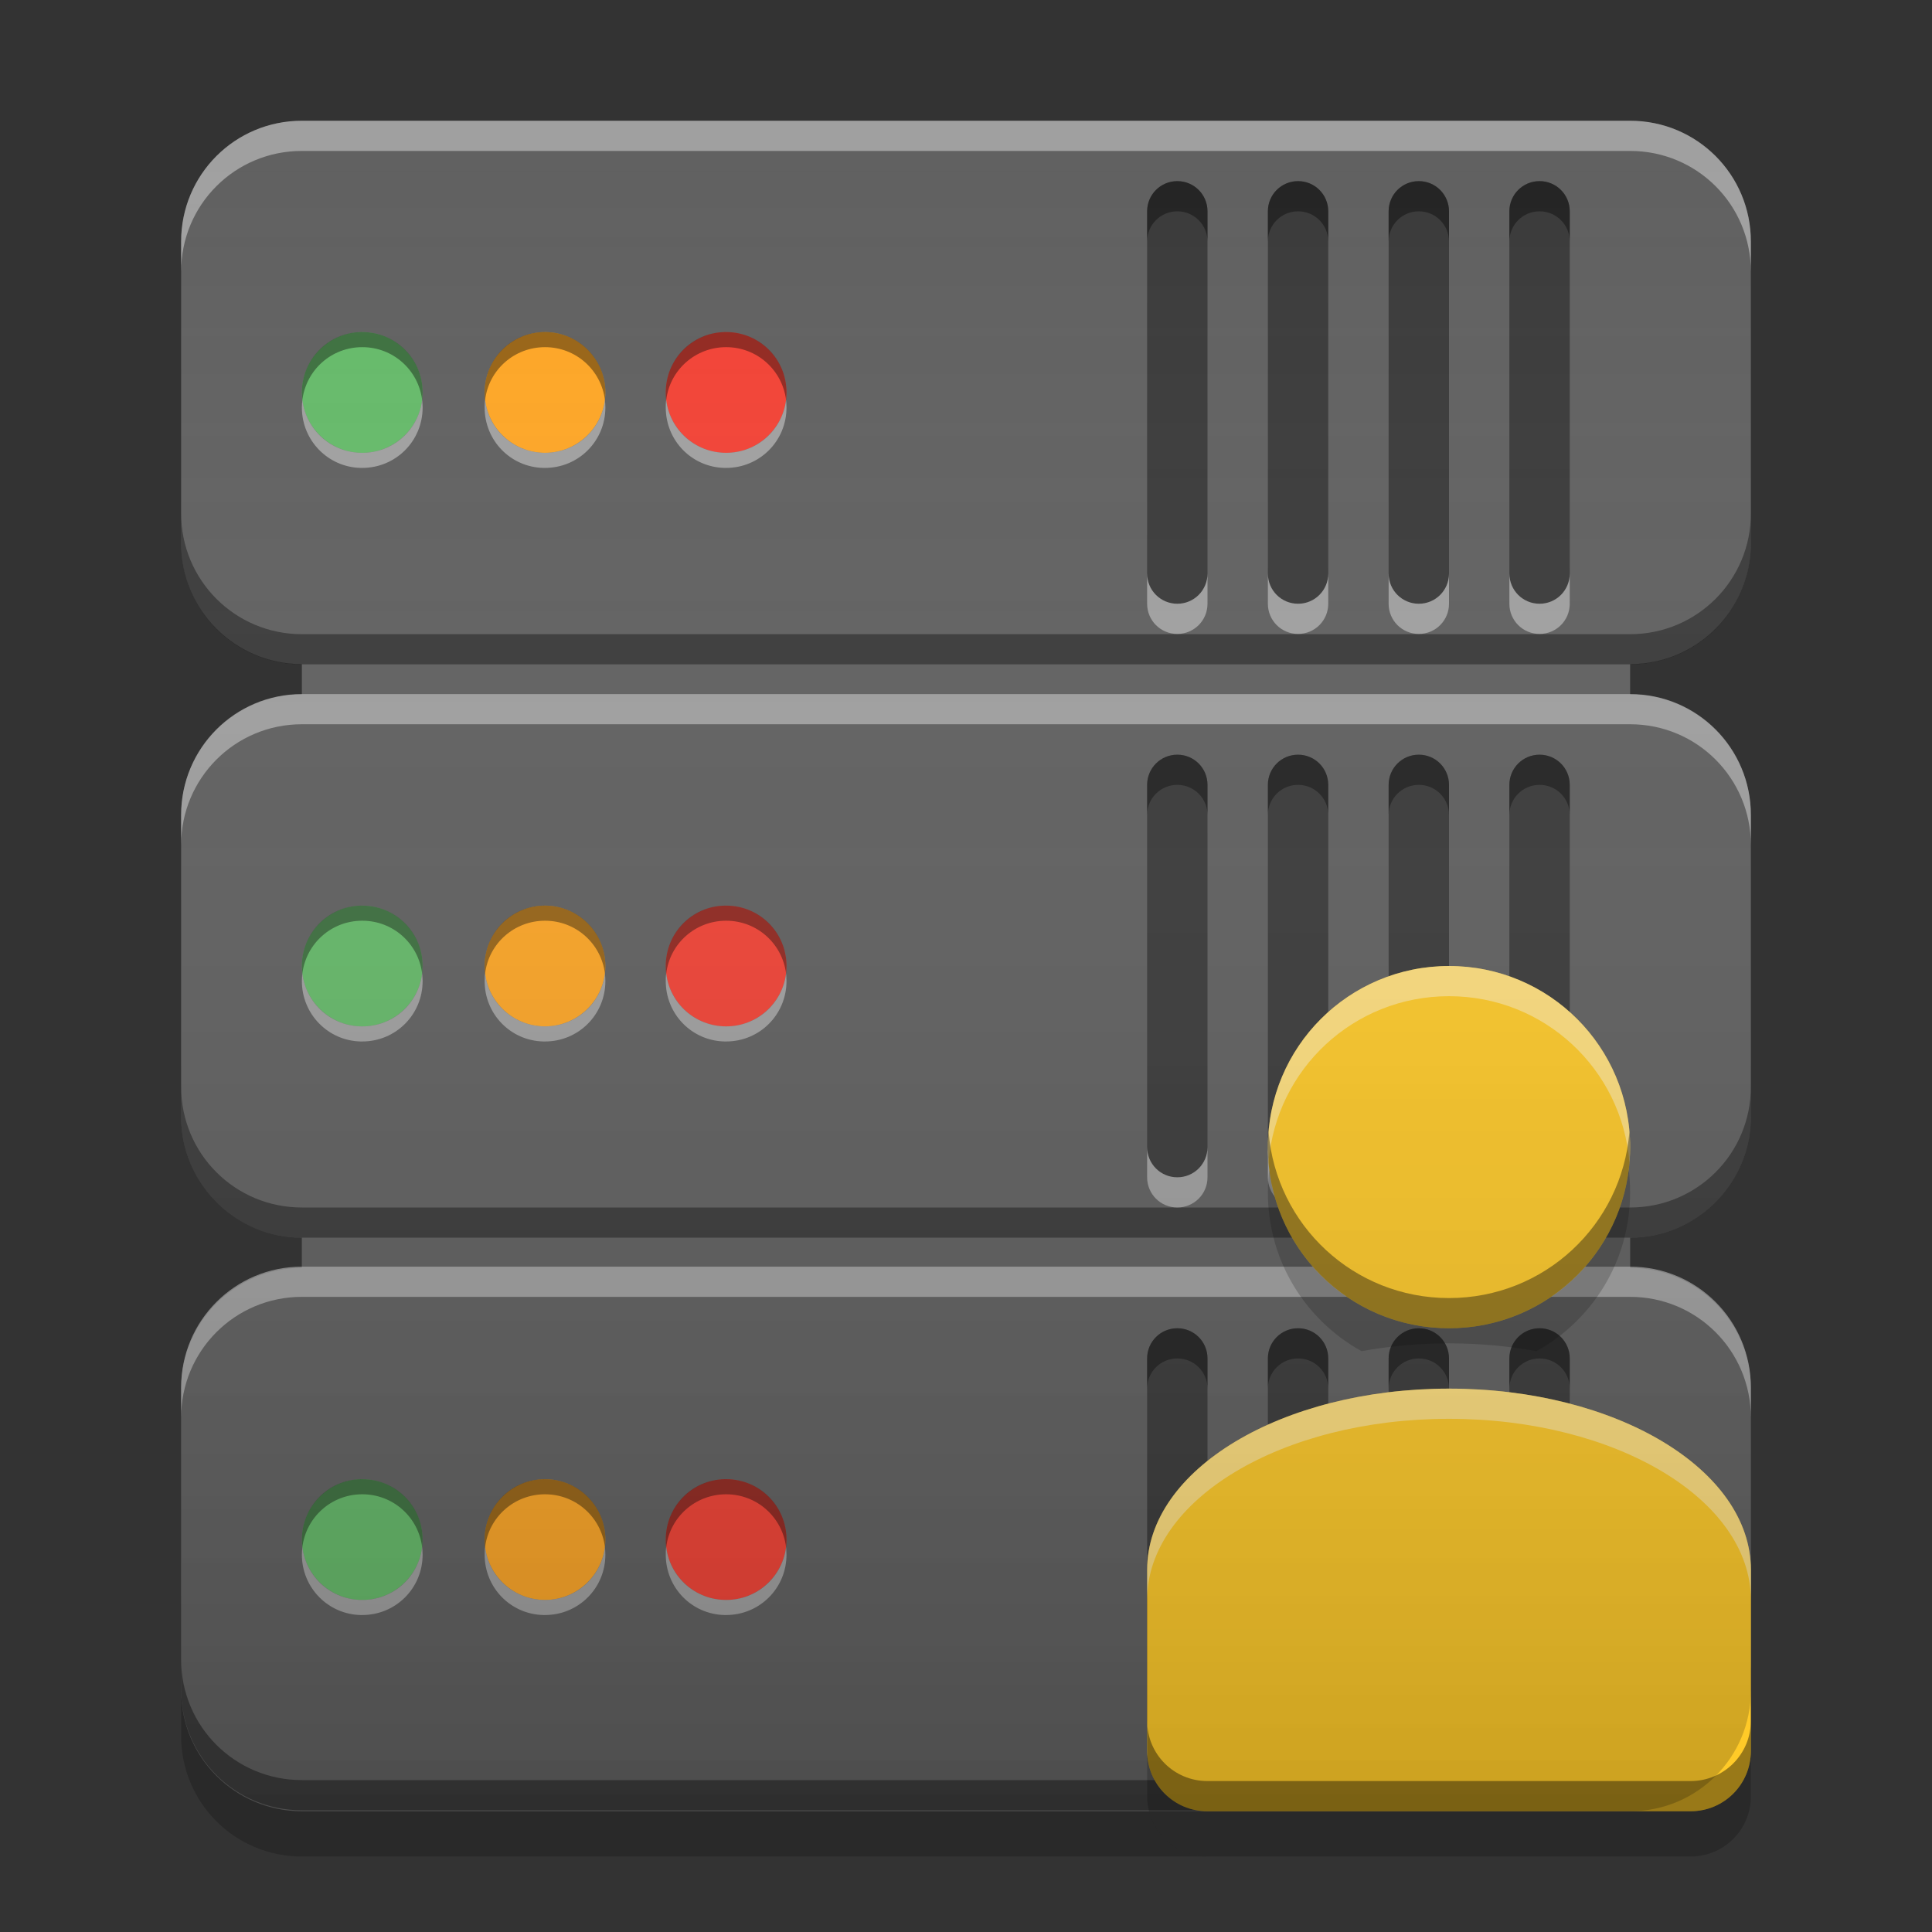 
<svg xmlns="http://www.w3.org/2000/svg" xmlns:xlink="http://www.w3.org/1999/xlink" width="32" height="32" viewBox="0 0 32 32" version="1.1">
<rect x="0" y="0" width="32" height="32" fill="#333333" stroke="none"/>
<defs>
<linearGradient id="linear0" gradientUnits="userSpaceOnUse" x1="34" y1="60" x2="34" y2="4" gradientTransform="matrix(0.5,0,0,0.5,0,0)">
<stop offset="0" style="stop-color:rgb(0%,0%,0%);stop-opacity:0.2;"/>
<stop offset="1" style="stop-color:rgb(100%,100%,100%);stop-opacity:0;"/>
</linearGradient>
</defs>
<g id="surface1">
<path style=" stroke:none;fill-rule:nonzero;fill:rgb(38.039%,38.039%,38.039%);fill-opacity:0.996;" d="M 7 7 L 25 7 C 26.105 7 27 7.895 27 9 L 27 22 C 27 23.105 26.105 24 25 24 L 7 24 C 5.895 24 5 23.105 5 22 L 5 9 C 5 7.895 5.895 7 7 7 Z M 7 7 "/>
<path style=" stroke:none;fill-rule:nonzero;fill:rgb(38.039%,38.039%,38.039%);fill-opacity:0.996;" d="M 5 2 L 27 2 C 28.105 2 29 2.895 29 4 L 29 9 C 29 10.105 28.105 11 27 11 L 5 11 C 3.895 11 3 10.105 3 9 L 3 4 C 3 2.895 3.895 2 5 2 Z M 5 2 "/>
<path style=" stroke:none;fill-rule:nonzero;fill:rgb(40%,73.333%,41.569%);fill-opacity:0.996;" d="M 6 5.5 C 6.551 5.5 7 5.949 7 6.5 C 7 7.051 6.551 7.5 6 7.5 C 5.449 7.5 5 7.051 5 6.5 C 5 5.949 5.449 5.5 6 5.5 Z M 6 5.5 "/>
<path style=" stroke:none;fill-rule:nonzero;fill:rgb(0%,0%,0%);fill-opacity:0.4;" d="M 5.973 5.5 C 5.434 5.512 5 5.953 5 6.5 C 5 6.543 5.004 6.586 5.008 6.625 C 5.07 6.129 5.488 5.75 6 5.75 C 6.512 5.75 6.93 6.129 6.992 6.625 C 6.996 6.586 7 6.543 7 6.5 C 7 5.945 6.555 5.5 6 5.5 C 5.992 5.5 5.98 5.5 5.973 5.5 Z M 5.973 5.5 "/>
<path style=" stroke:none;fill-rule:nonzero;fill:rgb(100%,100%,100%);fill-opacity:0.4;" d="M 5.973 7.75 C 5.434 7.738 5 7.297 5 6.75 C 5 6.707 5.004 6.664 5.008 6.625 C 5.07 7.121 5.488 7.5 6 7.5 C 6.512 7.5 6.93 7.121 6.992 6.625 C 6.996 6.664 7 6.707 7 6.75 C 7 7.305 6.555 7.75 6 7.75 C 5.992 7.75 5.98 7.75 5.973 7.75 Z M 5.973 7.75 "/>
<path style=" stroke:none;fill-rule:nonzero;fill:rgb(100%,65.49%,14.902%);fill-opacity:0.996;" d="M 9.027 5.5 C 9.578 5.5 10.027 5.949 10.027 6.5 C 10.027 7.051 9.578 7.5 9.027 7.5 C 8.473 7.5 8.027 7.051 8.027 6.5 C 8.027 5.949 8.473 5.5 9.027 5.5 Z M 9.027 5.5 "/>
<path style=" stroke:none;fill-rule:nonzero;fill:rgb(0%,0%,0%);fill-opacity:0.4;" d="M 9 5.5 C 8.457 5.512 8.027 5.953 8.027 6.5 C 8.027 6.543 8.027 6.586 8.035 6.625 C 8.094 6.129 8.516 5.75 9.027 5.75 C 9.539 5.75 9.957 6.129 10.02 6.625 C 10.023 6.586 10.027 6.543 10.027 6.5 C 10.027 5.945 9.582 5.5 9.027 5.5 C 9.02 5.5 9.008 5.5 9 5.5 Z M 9 5.5 "/>
<path style=" stroke:none;fill-rule:nonzero;fill:rgb(100%,100%,100%);fill-opacity:0.4;" d="M 9 7.75 C 8.457 7.738 8.027 7.297 8.027 6.75 C 8.027 6.707 8.027 6.664 8.035 6.625 C 8.094 7.121 8.516 7.5 9.027 7.5 C 9.539 7.5 9.957 7.121 10.02 6.625 C 10.023 6.664 10.027 6.707 10.027 6.75 C 10.027 7.305 9.582 7.75 9.027 7.75 C 9.02 7.75 9.008 7.75 9 7.75 Z M 9 7.75 "/>
<path style=" stroke:none;fill-rule:nonzero;fill:rgb(95.686%,26.275%,21.176%);fill-opacity:0.996;" d="M 12.027 5.5 C 12.578 5.5 13.027 5.949 13.027 6.5 C 13.027 7.051 12.578 7.5 12.027 7.5 C 11.473 7.5 11.027 7.051 11.027 6.5 C 11.027 5.949 11.473 5.5 12.027 5.5 Z M 12.027 5.5 "/>
<path style=" stroke:none;fill-rule:nonzero;fill:rgb(0%,0%,0%);fill-opacity:0.4;" d="M 12 5.5 C 11.457 5.512 11.027 5.953 11.027 6.5 C 11.027 6.543 11.027 6.586 11.035 6.625 C 11.094 6.129 11.516 5.75 12.027 5.75 C 12.539 5.75 12.957 6.129 13.02 6.625 C 13.023 6.586 13.027 6.543 13.027 6.5 C 13.027 5.945 12.582 5.5 12.027 5.5 C 12.02 5.5 12.008 5.5 12 5.5 Z M 12 5.5 "/>
<path style=" stroke:none;fill-rule:nonzero;fill:rgb(100%,100%,100%);fill-opacity:0.4;" d="M 12 7.75 C 11.457 7.738 11.027 7.297 11.027 6.75 C 11.027 6.707 11.027 6.664 11.035 6.625 C 11.094 7.121 11.516 7.5 12.027 7.5 C 12.539 7.5 12.957 7.121 13.02 6.625 C 13.023 6.664 13.027 6.707 13.027 6.75 C 13.027 7.305 12.582 7.75 12.027 7.75 C 12.02 7.75 12.008 7.75 12 7.75 Z M 12 7.75 "/>
<path style=" stroke:none;fill-rule:nonzero;fill:rgb(100%,100%,100%);fill-opacity:0.4;" d="M 5 2 C 3.891 2 3 2.891 3 4 L 3 4.5 C 3 3.391 3.891 2.5 5 2.5 L 27 2.5 C 28.109 2.5 29 3.391 29 4.5 L 29 4 C 29 2.891 28.109 2 27 2 Z M 5 2 "/>
<path style=" stroke:none;fill-rule:nonzero;fill:rgb(0%,0%,0%);fill-opacity:0.4;" d="M 5 11.004 C 3.891 11.004 3 10.109 3 9.004 L 3 8.504 C 3 9.609 3.891 10.504 5 10.504 L 27 10.504 C 28.109 10.504 29 9.609 29 8.504 L 29 9.004 C 29 10.109 28.109 11.004 27 11.004 Z M 5 11.004 "/>
<path style=" stroke:none;fill-rule:nonzero;fill:rgb(38.039%,38.039%,38.039%);fill-opacity:0.996;" d="M 5 21 L 27 21 C 28.105 21 29 21.895 29 23 L 29 28 C 29 29.105 28.105 30 27 30 L 5 30 C 3.895 30 3 29.105 3 28 L 3 23 C 3 21.895 3.895 21 5 21 Z M 5 21 "/>
<path style=" stroke:none;fill-rule:nonzero;fill:rgb(38.039%,38.039%,38.039%);fill-opacity:0.996;" d="M 5 11.5 L 27 11.5 C 28.105 11.5 29 12.395 29 13.5 L 29 18.5 C 29 19.605 28.105 20.5 27 20.5 L 5 20.5 C 3.895 20.5 3 19.605 3 18.5 L 3 13.5 C 3 12.395 3.895 11.5 5 11.5 Z M 5 11.5 "/>
<path style=" stroke:none;fill-rule:nonzero;fill:rgb(100%,100%,100%);fill-opacity:0.4;" d="M 5 11.496 C 3.891 11.496 3 12.391 3 13.496 L 3 13.996 C 3 12.891 3.891 11.996 5 11.996 L 27 11.996 C 28.109 11.996 29 12.891 29 13.996 L 29 13.496 C 29 12.391 28.109 11.496 27 11.496 Z M 5 11.496 "/>
<path style=" stroke:none;fill-rule:nonzero;fill:rgb(0%,0%,0%);fill-opacity:0.4;" d="M 5 20.5 C 3.891 20.5 3 19.609 3 18.5 L 3 18 C 3 19.109 3.891 20 5 20 L 27 20 C 28.109 20 29 19.109 29 18 L 29 18.5 C 29 19.609 28.109 20.5 27 20.5 Z M 5 20.5 "/>
<path style=" stroke:none;fill-rule:nonzero;fill:rgb(100%,100%,100%);fill-opacity:0.4;" d="M 5 20.98 C 3.891 20.98 3 21.875 3 22.98 L 3 23.48 C 3 22.375 3.891 21.48 5 21.48 L 27 21.48 C 28.109 21.48 29 22.375 29 23.48 L 29 22.98 C 29 21.875 28.109 20.98 27 20.98 Z M 5 20.98 "/>
<path style=" stroke:none;fill-rule:nonzero;fill:rgb(0%,0%,0%);fill-opacity:0.4;" d="M 5 29.984 C 3.891 29.984 3 29.094 3 27.984 L 3 27.484 C 3 28.594 3.891 29.484 5 29.484 L 27 29.484 C 28.109 29.484 29 28.594 29 27.484 L 29 27.984 C 29 29.094 28.109 29.984 27 29.984 Z M 5 29.984 "/>
<path style=" stroke:none;fill-rule:nonzero;fill:rgb(40%,73.333%,41.569%);fill-opacity:0.996;" d="M 6 15 C 6.551 15 7 15.449 7 16 C 7 16.551 6.551 17 6 17 C 5.449 17 5 16.551 5 16 C 5 15.449 5.449 15 6 15 Z M 6 15 "/>
<path style=" stroke:none;fill-rule:nonzero;fill:rgb(0%,0%,0%);fill-opacity:0.4;" d="M 5.973 15 C 5.434 15.012 5 15.453 5 16 C 5 16.043 5.004 16.086 5.008 16.125 C 5.07 15.629 5.488 15.25 6 15.25 C 6.512 15.25 6.93 15.629 6.992 16.125 C 6.996 16.086 7 16.043 7 16 C 7 15.445 6.555 15 6 15 C 5.992 15 5.98 15 5.973 15 Z M 5.973 15 "/>
<path style=" stroke:none;fill-rule:nonzero;fill:rgb(100%,100%,100%);fill-opacity:0.4;" d="M 5.973 17.25 C 5.434 17.238 5 16.797 5 16.25 C 5 16.207 5.004 16.164 5.008 16.125 C 5.07 16.621 5.488 17 6 17 C 6.512 17 6.93 16.621 6.992 16.125 C 6.996 16.164 7 16.207 7 16.25 C 7 16.805 6.555 17.25 6 17.25 C 5.992 17.25 5.98 17.25 5.973 17.25 Z M 5.973 17.25 "/>
<path style=" stroke:none;fill-rule:nonzero;fill:rgb(100%,65.49%,14.902%);fill-opacity:0.996;" d="M 9.027 15 C 9.578 15 10.027 15.449 10.027 16 C 10.027 16.551 9.578 17 9.027 17 C 8.473 17 8.027 16.551 8.027 16 C 8.027 15.449 8.473 15 9.027 15 Z M 9.027 15 "/>
<path style=" stroke:none;fill-rule:nonzero;fill:rgb(0%,0%,0%);fill-opacity:0.4;" d="M 9 15 C 8.457 15.012 8.027 15.453 8.027 16 C 8.027 16.043 8.027 16.086 8.035 16.125 C 8.094 15.629 8.516 15.25 9.027 15.25 C 9.539 15.25 9.957 15.629 10.02 16.125 C 10.023 16.086 10.027 16.043 10.027 16 C 10.027 15.445 9.582 15 9.027 15 C 9.02 15 9.008 15 9 15 Z M 9 15 "/>
<path style=" stroke:none;fill-rule:nonzero;fill:rgb(100%,100%,100%);fill-opacity:0.4;" d="M 9 17.25 C 8.457 17.238 8.027 16.797 8.027 16.25 C 8.027 16.207 8.027 16.164 8.035 16.125 C 8.094 16.621 8.516 17 9.027 17 C 9.539 17 9.957 16.621 10.02 16.125 C 10.023 16.164 10.027 16.207 10.027 16.25 C 10.027 16.805 9.582 17.25 9.027 17.25 C 9.02 17.25 9.008 17.25 9 17.25 Z M 9 17.25 "/>
<path style=" stroke:none;fill-rule:nonzero;fill:rgb(95.686%,26.275%,21.176%);fill-opacity:0.996;" d="M 12.027 15 C 12.578 15 13.027 15.449 13.027 16 C 13.027 16.551 12.578 17 12.027 17 C 11.473 17 11.027 16.551 11.027 16 C 11.027 15.449 11.473 15 12.027 15 Z M 12.027 15 "/>
<path style=" stroke:none;fill-rule:nonzero;fill:rgb(0%,0%,0%);fill-opacity:0.4;" d="M 12 15 C 11.457 15.012 11.027 15.453 11.027 16 C 11.027 16.043 11.027 16.086 11.035 16.125 C 11.094 15.629 11.516 15.25 12.027 15.25 C 12.539 15.25 12.957 15.629 13.02 16.125 C 13.023 16.086 13.027 16.043 13.027 16 C 13.027 15.445 12.582 15 12.027 15 C 12.02 15 12.008 15 12 15 Z M 12 15 "/>
<path style=" stroke:none;fill-rule:nonzero;fill:rgb(100%,100%,100%);fill-opacity:0.4;" d="M 12 17.25 C 11.457 17.238 11.027 16.797 11.027 16.25 C 11.027 16.207 11.027 16.164 11.035 16.125 C 11.094 16.621 11.516 17 12.027 17 C 12.539 17 12.957 16.621 13.02 16.125 C 13.023 16.164 13.027 16.207 13.027 16.25 C 13.027 16.805 12.582 17.25 12.027 17.25 C 12.02 17.25 12.008 17.25 12 17.25 Z M 12 17.25 "/>
<path style=" stroke:none;fill-rule:nonzero;fill:rgb(40%,73.333%,41.569%);fill-opacity:0.996;" d="M 6 24.5 C 6.551 24.5 7 24.949 7 25.5 C 7 26.051 6.551 26.5 6 26.5 C 5.449 26.5 5 26.051 5 25.5 C 5 24.949 5.449 24.5 6 24.5 Z M 6 24.5 "/>
<path style=" stroke:none;fill-rule:nonzero;fill:rgb(0%,0%,0%);fill-opacity:0.4;" d="M 5.973 24.5 C 5.434 24.512 5 24.953 5 25.5 C 5 25.543 5.004 25.586 5.008 25.625 C 5.07 25.129 5.488 24.75 6 24.75 C 6.512 24.75 6.93 25.129 6.992 25.625 C 6.996 25.586 7 25.543 7 25.5 C 7 24.945 6.555 24.5 6 24.5 C 5.992 24.5 5.98 24.5 5.973 24.5 Z M 5.973 24.5 "/>
<path style=" stroke:none;fill-rule:nonzero;fill:rgb(100%,100%,100%);fill-opacity:0.4;" d="M 5.973 26.75 C 5.434 26.738 5 26.297 5 25.75 C 5 25.707 5.004 25.664 5.008 25.625 C 5.07 26.121 5.488 26.5 6 26.5 C 6.512 26.5 6.93 26.121 6.992 25.625 C 6.996 25.664 7 25.707 7 25.75 C 7 26.305 6.555 26.75 6 26.75 C 5.992 26.75 5.98 26.75 5.973 26.75 Z M 5.973 26.75 "/>
<path style=" stroke:none;fill-rule:nonzero;fill:rgb(100%,65.49%,14.902%);fill-opacity:0.996;" d="M 9.027 24.5 C 9.578 24.5 10.027 24.949 10.027 25.5 C 10.027 26.051 9.578 26.5 9.027 26.5 C 8.473 26.5 8.027 26.051 8.027 25.5 C 8.027 24.949 8.473 24.5 9.027 24.5 Z M 9.027 24.5 "/>
<path style=" stroke:none;fill-rule:nonzero;fill:rgb(0%,0%,0%);fill-opacity:0.4;" d="M 9 24.5 C 8.457 24.512 8.027 24.953 8.027 25.5 C 8.027 25.543 8.027 25.586 8.035 25.625 C 8.094 25.129 8.516 24.75 9.027 24.75 C 9.539 24.75 9.957 25.129 10.02 25.625 C 10.023 25.586 10.027 25.543 10.027 25.5 C 10.027 24.945 9.582 24.5 9.027 24.5 C 9.02 24.5 9.008 24.5 9 24.5 Z M 9 24.5 "/>
<path style=" stroke:none;fill-rule:nonzero;fill:rgb(100%,100%,100%);fill-opacity:0.4;" d="M 9 26.75 C 8.457 26.738 8.027 26.297 8.027 25.75 C 8.027 25.707 8.027 25.664 8.035 25.625 C 8.094 26.121 8.516 26.5 9.027 26.5 C 9.539 26.5 9.957 26.121 10.02 25.625 C 10.023 25.664 10.027 25.707 10.027 25.75 C 10.027 26.305 9.582 26.75 9.027 26.75 C 9.02 26.75 9.008 26.75 9 26.75 Z M 9 26.75 "/>
<path style=" stroke:none;fill-rule:nonzero;fill:rgb(95.686%,26.275%,21.176%);fill-opacity:0.996;" d="M 12.027 24.5 C 12.578 24.5 13.027 24.949 13.027 25.5 C 13.027 26.051 12.578 26.5 12.027 26.5 C 11.473 26.5 11.027 26.051 11.027 25.5 C 11.027 24.949 11.473 24.5 12.027 24.5 Z M 12.027 24.5 "/>
<path style=" stroke:none;fill-rule:nonzero;fill:rgb(0%,0%,0%);fill-opacity:0.4;" d="M 12 24.5 C 11.457 24.512 11.027 24.953 11.027 25.5 C 11.027 25.543 11.027 25.586 11.035 25.625 C 11.094 25.129 11.516 24.75 12.027 24.75 C 12.539 24.75 12.957 25.129 13.02 25.625 C 13.023 25.586 13.027 25.543 13.027 25.5 C 13.027 24.945 12.582 24.5 12.027 24.5 C 12.02 24.5 12.008 24.5 12 24.5 Z M 12 24.5 "/>
<path style=" stroke:none;fill-rule:nonzero;fill:rgb(100%,100%,100%);fill-opacity:0.4;" d="M 12 26.75 C 11.457 26.738 11.027 26.297 11.027 25.75 C 11.027 25.707 11.027 25.664 11.035 25.625 C 11.094 26.121 11.516 26.5 12.027 26.5 C 12.539 26.5 12.957 26.121 13.02 25.625 C 13.023 25.664 13.027 25.707 13.027 25.75 C 13.027 26.305 12.582 26.75 12.027 26.75 C 12.02 26.75 12.008 26.75 12 26.75 Z M 12 26.75 "/>
<path style=" stroke:none;fill-rule:nonzero;fill:rgb(0%,0%,0%);fill-opacity:0.4;" d="M 19.5 3 C 19.777 3 20 3.223 20 3.5 L 20 9.5 C 20 9.777 19.777 10 19.5 10 C 19.223 10 19 9.777 19 9.5 L 19 3.5 C 19 3.223 19.223 3 19.5 3 Z M 19.5 3 "/>
<path style=" stroke:none;fill-rule:nonzero;fill:rgb(0%,0%,0%);fill-opacity:0.4;" d="M 19.5 3 C 19.223 3 19 3.223 19 3.5 L 19 4 C 19 3.723 19.223 3.5 19.5 3.5 C 19.777 3.5 20 3.723 20 4 L 20 3.5 C 20 3.223 19.777 3 19.5 3 Z M 19.5 3 "/>
<path style=" stroke:none;fill-rule:nonzero;fill:rgb(100%,100%,100%);fill-opacity:0.4;" d="M 19.5 10.5 C 19.223 10.5 19 10.277 19 10 L 19 9.5 C 19 9.777 19.223 10 19.5 10 C 19.777 10 20 9.777 20 9.5 L 20 10 C 20 10.277 19.777 10.5 19.5 10.5 Z M 19.5 10.5 "/>
<path style=" stroke:none;fill-rule:nonzero;fill:rgb(0%,0%,0%);fill-opacity:0.4;" d="M 21.5 3 C 21.777 3 22 3.223 22 3.5 L 22 9.5 C 22 9.777 21.777 10 21.5 10 C 21.223 10 21 9.777 21 9.5 L 21 3.5 C 21 3.223 21.223 3 21.5 3 Z M 21.5 3 "/>
<path style=" stroke:none;fill-rule:nonzero;fill:rgb(0%,0%,0%);fill-opacity:0.4;" d="M 21.5 3 C 21.223 3 21 3.223 21 3.5 L 21 4 C 21 3.723 21.223 3.5 21.5 3.5 C 21.777 3.5 22 3.723 22 4 L 22 3.5 C 22 3.223 21.777 3 21.5 3 Z M 21.5 3 "/>
<path style=" stroke:none;fill-rule:nonzero;fill:rgb(100%,100%,100%);fill-opacity:0.4;" d="M 21.5 10.5 C 21.223 10.5 21 10.277 21 10 L 21 9.5 C 21 9.777 21.223 10 21.5 10 C 21.777 10 22 9.777 22 9.5 L 22 10 C 22 10.277 21.777 10.5 21.5 10.5 Z M 21.5 10.5 "/>
<path style=" stroke:none;fill-rule:nonzero;fill:rgb(0%,0%,0%);fill-opacity:0.4;" d="M 23.5 3 C 23.777 3 24 3.223 24 3.5 L 24 9.5 C 24 9.777 23.777 10 23.5 10 C 23.223 10 23 9.777 23 9.5 L 23 3.5 C 23 3.223 23.223 3 23.5 3 Z M 23.5 3 "/>
<path style=" stroke:none;fill-rule:nonzero;fill:rgb(0%,0%,0%);fill-opacity:0.4;" d="M 23.5 3 C 23.223 3 23 3.223 23 3.5 L 23 4 C 23 3.723 23.223 3.5 23.5 3.5 C 23.777 3.5 24 3.723 24 4 L 24 3.5 C 24 3.223 23.777 3 23.5 3 Z M 23.5 3 "/>
<path style=" stroke:none;fill-rule:nonzero;fill:rgb(100%,100%,100%);fill-opacity:0.4;" d="M 23.5 10.5 C 23.223 10.5 23 10.277 23 10 L 23 9.5 C 23 9.777 23.223 10 23.5 10 C 23.777 10 24 9.777 24 9.5 L 24 10 C 24 10.277 23.777 10.5 23.5 10.5 Z M 23.5 10.5 "/>
<path style=" stroke:none;fill-rule:nonzero;fill:rgb(0%,0%,0%);fill-opacity:0.4;" d="M 25.5 3 C 25.777 3 26 3.223 26 3.5 L 26 9.5 C 26 9.777 25.777 10 25.5 10 C 25.223 10 25 9.777 25 9.5 L 25 3.5 C 25 3.223 25.223 3 25.5 3 Z M 25.5 3 "/>
<path style=" stroke:none;fill-rule:nonzero;fill:rgb(0%,0%,0%);fill-opacity:0.4;" d="M 25.5 3 C 25.223 3 25 3.223 25 3.5 L 25 4 C 25 3.723 25.223 3.5 25.5 3.5 C 25.777 3.5 26 3.723 26 4 L 26 3.5 C 26 3.223 25.777 3 25.5 3 Z M 25.5 3 "/>
<path style=" stroke:none;fill-rule:nonzero;fill:rgb(100%,100%,100%);fill-opacity:0.4;" d="M 25.5 10.5 C 25.223 10.5 25 10.277 25 10 L 25 9.5 C 25 9.777 25.223 10 25.5 10 C 25.777 10 26 9.777 26 9.5 L 26 10 C 26 10.277 25.777 10.5 25.5 10.5 Z M 25.5 10.5 "/>
<path style=" stroke:none;fill-rule:nonzero;fill:rgb(0%,0%,0%);fill-opacity:0.4;" d="M 19.5 12.5 C 19.777 12.5 20 12.723 20 13 L 20 19 C 20 19.277 19.777 19.5 19.5 19.5 C 19.223 19.5 19 19.277 19 19 L 19 13 C 19 12.723 19.223 12.5 19.5 12.5 Z M 19.5 12.5 "/>
<path style=" stroke:none;fill-rule:nonzero;fill:rgb(0%,0%,0%);fill-opacity:0.4;" d="M 19.5 12.5 C 19.223 12.5 19 12.723 19 13 L 19 13.5 C 19 13.223 19.223 13 19.5 13 C 19.777 13 20 13.223 20 13.5 L 20 13 C 20 12.723 19.777 12.5 19.5 12.5 Z M 19.5 12.5 "/>
<path style=" stroke:none;fill-rule:nonzero;fill:rgb(100%,100%,100%);fill-opacity:0.4;" d="M 19.5 20 C 19.223 20 19 19.777 19 19.5 L 19 19 C 19 19.277 19.223 19.5 19.5 19.5 C 19.777 19.5 20 19.277 20 19 L 20 19.5 C 20 19.777 19.777 20 19.5 20 Z M 19.5 20 "/>
<path style=" stroke:none;fill-rule:nonzero;fill:rgb(0%,0%,0%);fill-opacity:0.4;" d="M 21.5 12.5 C 21.777 12.5 22 12.723 22 13 L 22 19 C 22 19.277 21.777 19.5 21.5 19.5 C 21.223 19.5 21 19.277 21 19 L 21 13 C 21 12.723 21.223 12.5 21.5 12.5 Z M 21.5 12.5 "/>
<path style=" stroke:none;fill-rule:nonzero;fill:rgb(0%,0%,0%);fill-opacity:0.4;" d="M 21.5 12.5 C 21.223 12.5 21 12.723 21 13 L 21 13.5 C 21 13.223 21.223 13 21.5 13 C 21.777 13 22 13.223 22 13.5 L 22 13 C 22 12.723 21.777 12.5 21.5 12.5 Z M 21.5 12.5 "/>
<path style=" stroke:none;fill-rule:nonzero;fill:rgb(100%,100%,100%);fill-opacity:0.4;" d="M 21.5 20 C 21.223 20 21 19.777 21 19.5 L 21 19 C 21 19.277 21.223 19.5 21.5 19.5 C 21.777 19.5 22 19.277 22 19 L 22 19.5 C 22 19.777 21.777 20 21.5 20 Z M 21.5 20 "/>
<path style=" stroke:none;fill-rule:nonzero;fill:rgb(0%,0%,0%);fill-opacity:0.4;" d="M 23.5 12.5 C 23.777 12.5 24 12.723 24 13 L 24 19 C 24 19.277 23.777 19.5 23.5 19.5 C 23.223 19.5 23 19.277 23 19 L 23 13 C 23 12.723 23.223 12.5 23.5 12.5 Z M 23.5 12.5 "/>
<path style=" stroke:none;fill-rule:nonzero;fill:rgb(0%,0%,0%);fill-opacity:0.4;" d="M 23.5 12.5 C 23.223 12.5 23 12.723 23 13 L 23 13.5 C 23 13.223 23.223 13 23.5 13 C 23.777 13 24 13.223 24 13.5 L 24 13 C 24 12.723 23.777 12.5 23.5 12.5 Z M 23.5 12.5 "/>
<path style=" stroke:none;fill-rule:nonzero;fill:rgb(100%,100%,100%);fill-opacity:0.4;" d="M 23.5 20 C 23.223 20 23 19.777 23 19.5 L 23 19 C 23 19.277 23.223 19.5 23.5 19.5 C 23.777 19.5 24 19.277 24 19 L 24 19.5 C 24 19.777 23.777 20 23.5 20 Z M 23.5 20 "/>
<path style=" stroke:none;fill-rule:nonzero;fill:rgb(0%,0%,0%);fill-opacity:0.4;" d="M 25.5 12.5 C 25.777 12.5 26 12.723 26 13 L 26 19 C 26 19.277 25.777 19.5 25.5 19.5 C 25.223 19.5 25 19.277 25 19 L 25 13 C 25 12.723 25.223 12.5 25.5 12.5 Z M 25.5 12.5 "/>
<path style=" stroke:none;fill-rule:nonzero;fill:rgb(0%,0%,0%);fill-opacity:0.4;" d="M 25.5 12.5 C 25.223 12.5 25 12.723 25 13 L 25 13.5 C 25 13.223 25.223 13 25.5 13 C 25.777 13 26 13.223 26 13.5 L 26 13 C 26 12.723 25.777 12.5 25.5 12.5 Z M 25.5 12.5 "/>
<path style=" stroke:none;fill-rule:nonzero;fill:rgb(100%,100%,100%);fill-opacity:0.4;" d="M 25.5 20 C 25.223 20 25 19.777 25 19.5 L 25 19 C 25 19.277 25.223 19.5 25.5 19.5 C 25.777 19.5 26 19.277 26 19 L 26 19.5 C 26 19.777 25.777 20 25.5 20 Z M 25.5 20 "/>
<path style=" stroke:none;fill-rule:nonzero;fill:rgb(0%,0%,0%);fill-opacity:0.4;" d="M 19.5 22 C 19.777 22 20 22.223 20 22.5 L 20 28.5 C 20 28.777 19.777 29 19.5 29 C 19.223 29 19 28.777 19 28.5 L 19 22.5 C 19 22.223 19.223 22 19.5 22 Z M 19.5 22 "/>
<path style=" stroke:none;fill-rule:nonzero;fill:rgb(0%,0%,0%);fill-opacity:0.4;" d="M 19.5 22 C 19.223 22 19 22.223 19 22.5 L 19 23 C 19 22.723 19.223 22.5 19.5 22.5 C 19.777 22.5 20 22.723 20 23 L 20 22.5 C 20 22.223 19.777 22 19.5 22 Z M 19.5 22 "/>
<path style=" stroke:none;fill-rule:nonzero;fill:rgb(100%,100%,100%);fill-opacity:0.4;" d="M 19.5 29.5 C 19.223 29.5 19 29.277 19 29 L 19 28.5 C 19 28.777 19.223 29 19.5 29 C 19.777 29 20 28.777 20 28.5 L 20 29 C 20 29.277 19.777 29.5 19.5 29.5 Z M 19.5 29.5 "/>
<path style=" stroke:none;fill-rule:nonzero;fill:rgb(0%,0%,0%);fill-opacity:0.4;" d="M 21.5 22 C 21.777 22 22 22.223 22 22.5 L 22 28.5 C 22 28.777 21.777 29 21.5 29 C 21.223 29 21 28.777 21 28.5 L 21 22.5 C 21 22.223 21.223 22 21.5 22 Z M 21.5 22 "/>
<path style=" stroke:none;fill-rule:nonzero;fill:rgb(0%,0%,0%);fill-opacity:0.4;" d="M 21.5 22 C 21.223 22 21 22.223 21 22.5 L 21 23 C 21 22.723 21.223 22.5 21.5 22.5 C 21.777 22.5 22 22.723 22 23 L 22 22.5 C 22 22.223 21.777 22 21.5 22 Z M 21.5 22 "/>
<path style=" stroke:none;fill-rule:nonzero;fill:rgb(100%,100%,100%);fill-opacity:0.4;" d="M 21.5 29.5 C 21.223 29.5 21 29.277 21 29 L 21 28.5 C 21 28.777 21.223 29 21.5 29 C 21.777 29 22 28.777 22 28.5 L 22 29 C 22 29.277 21.777 29.5 21.5 29.5 Z M 21.5 29.5 "/>
<path style=" stroke:none;fill-rule:nonzero;fill:rgb(0%,0%,0%);fill-opacity:0.4;" d="M 23.5 22 C 23.777 22 24 22.223 24 22.5 L 24 28.5 C 24 28.777 23.777 29 23.5 29 C 23.223 29 23 28.777 23 28.5 L 23 22.5 C 23 22.223 23.223 22 23.5 22 Z M 23.5 22 "/>
<path style=" stroke:none;fill-rule:nonzero;fill:rgb(0%,0%,0%);fill-opacity:0.4;" d="M 23.5 22 C 23.223 22 23 22.223 23 22.5 L 23 23 C 23 22.723 23.223 22.5 23.5 22.5 C 23.777 22.5 24 22.723 24 23 L 24 22.5 C 24 22.223 23.777 22 23.5 22 Z M 23.5 22 "/>
<path style=" stroke:none;fill-rule:nonzero;fill:rgb(100%,100%,100%);fill-opacity:0.4;" d="M 23.5 29.5 C 23.223 29.5 23 29.277 23 29 L 23 28.5 C 23 28.777 23.223 29 23.5 29 C 23.777 29 24 28.777 24 28.5 L 24 29 C 24 29.277 23.777 29.5 23.5 29.5 Z M 23.5 29.5 "/>
<path style=" stroke:none;fill-rule:nonzero;fill:rgb(0%,0%,0%);fill-opacity:0.4;" d="M 25.5 22 C 25.777 22 26 22.223 26 22.5 L 26 28.5 C 26 28.777 25.777 29 25.5 29 C 25.223 29 25 28.777 25 28.5 L 25 22.5 C 25 22.223 25.223 22 25.5 22 Z M 25.5 22 "/>
<path style=" stroke:none;fill-rule:nonzero;fill:rgb(0%,0%,0%);fill-opacity:0.4;" d="M 25.5 22 C 25.223 22 25 22.223 25 22.5 L 25 23 C 25 22.723 25.223 22.5 25.5 22.5 C 25.777 22.5 26 22.723 26 23 L 26 22.5 C 26 22.223 25.777 22 25.5 22 Z M 25.5 22 "/>
<path style=" stroke:none;fill-rule:nonzero;fill:rgb(100%,100%,100%);fill-opacity:0.4;" d="M 25.5 29.5 C 25.223 29.5 25 29.277 25 29 L 25 28.5 C 25 28.777 25.223 29 25.5 29 C 25.777 29 26 28.777 26 28.5 L 26 29 C 26 29.277 25.777 29.5 25.5 29.5 Z M 25.5 29.5 "/>
<path style=" stroke:none;fill-rule:nonzero;fill:rgb(0%,0%,0%);fill-opacity:0.2;" d="M 3 28 L 3 28.75 C 3 29.859 3.891 30.75 5 30.75 L 20 30.75 C 19.531 30.75 19.145 30.434 19.031 30 L 5 30 C 3.891 30 3 29.109 3 28 Z M 3 28 "/>
<path style=" stroke:none;fill-rule:nonzero;fill:rgb(100%,79.216%,15.686%);fill-opacity:1;" d="M 24 16 C 22.34 16 21 17.34 21 19 C 21 20.66 22.34 22 24 22 C 25.66 22 27 20.66 27 19 C 27 17.34 25.66 16 24 16 Z M 24 23 C 21.23 23 19 24.34 19 26 L 19 29 C 19 29.555 19.445 30 20 30 L 28 30 C 28.555 30 29 29.555 29 29 L 29 26 C 29 24.34 26.77 23 24 23 Z M 24 23 "/>
<path style=" stroke:none;fill-rule:nonzero;fill:rgb(100%,100%,100%);fill-opacity:0.4;" d="M 24 16 C 22.34 16 21 17.34 21 19 C 21 19.086 21.004 19.168 21.012 19.25 C 21.137 17.707 22.422 16.5 24 16.5 C 25.578 16.5 26.863 17.707 26.988 19.25 C 26.996 19.168 27 19.086 27 19 C 27 17.34 25.66 16 24 16 Z M 24 23 C 21.23 23 19 24.34 19 26 L 19 26.5 C 19 24.84 21.23 23.5 24 23.5 C 26.77 23.5 29 24.84 29 26.5 L 29 26 C 29 24.34 26.77 23 24 23 Z M 24 23 "/>
<path style=" stroke:none;fill-rule:nonzero;fill:rgb(0%,0%,0%);fill-opacity:0.4;" d="M 21.012 18.75 C 21.004 18.832 21 18.914 21 19 C 21 20.66 22.34 22 24 22 C 25.66 22 27 20.66 27 19 C 27 18.914 26.996 18.832 26.988 18.75 C 26.863 20.293 25.578 21.5 24 21.5 C 22.422 21.5 21.137 20.293 21.012 18.75 Z M 19 28.5 L 19 29 C 19 29.555 19.445 30 20 30 L 28 30 C 28.555 30 29 29.555 29 29 L 29 28.5 C 29 29.055 28.555 29.5 28 29.5 L 20 29.5 C 19.445 29.5 19 29.055 19 28.5 Z M 19 28.5 "/>
<path style=" stroke:none;fill-rule:nonzero;fill:rgb(0%,0%,0%);fill-opacity:0.2;" d="M 26.977 18.656 C 26.98 18.676 26.984 18.695 26.984 18.719 C 26.984 18.695 26.98 18.676 26.977 18.656 Z M 21.02 18.664 C 21.02 18.68 21.016 18.691 21.016 18.707 C 21.016 18.691 21.02 18.68 21.02 18.664 Z M 21.023 19.375 C 21.008 19.5 21 19.625 21 19.75 C 21 20.887 21.625 21.867 22.551 22.379 C 23.008 22.297 23.496 22.25 24 22.25 C 24.504 22.25 24.992 22.297 25.449 22.379 C 26.375 21.867 27 20.887 27 19.75 C 27 19.625 26.992 19.5 26.977 19.375 C 26.793 20.859 25.535 22 24 22 C 22.465 22 21.207 20.859 21.023 19.375 Z M 19 29 L 19 29.75 C 19 30.305 19.445 30.75 20 30.75 L 28 30.75 C 28.555 30.75 29 30.305 29 29.75 L 29 29 C 29 29.555 28.555 30 28 30 L 20 30 C 19.445 30 19 29.555 19 29 Z M 19 29 "/>
<path style=" stroke:none;fill-rule:nonzero;fill:url(#linear0);" d="M 5 2 C 3.891 2 3 2.891 3 4 L 3 9 C 3 10.109 3.891 11 5 11 L 5 11.5 C 3.891 11.5 3 12.391 3 13.5 L 3 18.5 C 3 19.609 3.891 20.5 5 20.5 L 5 21 C 3.891 21 3 21.891 3 23 L 3 28 C 3 29.109 3.891 30 5 30 L 27 30 C 28.109 30 29 29.109 29 28 L 29 23 C 29 21.891 28.109 21 27 21 L 27 20.5 C 28.109 20.5 29 19.609 29 18.5 L 29 13.5 C 29 12.391 28.109 11.5 27 11.5 L 27 11 C 28.109 11 29 10.109 29 9 L 29 4 C 29 2.891 28.109 2 27 2 Z M 5 2 "/>
</g>
</svg>
